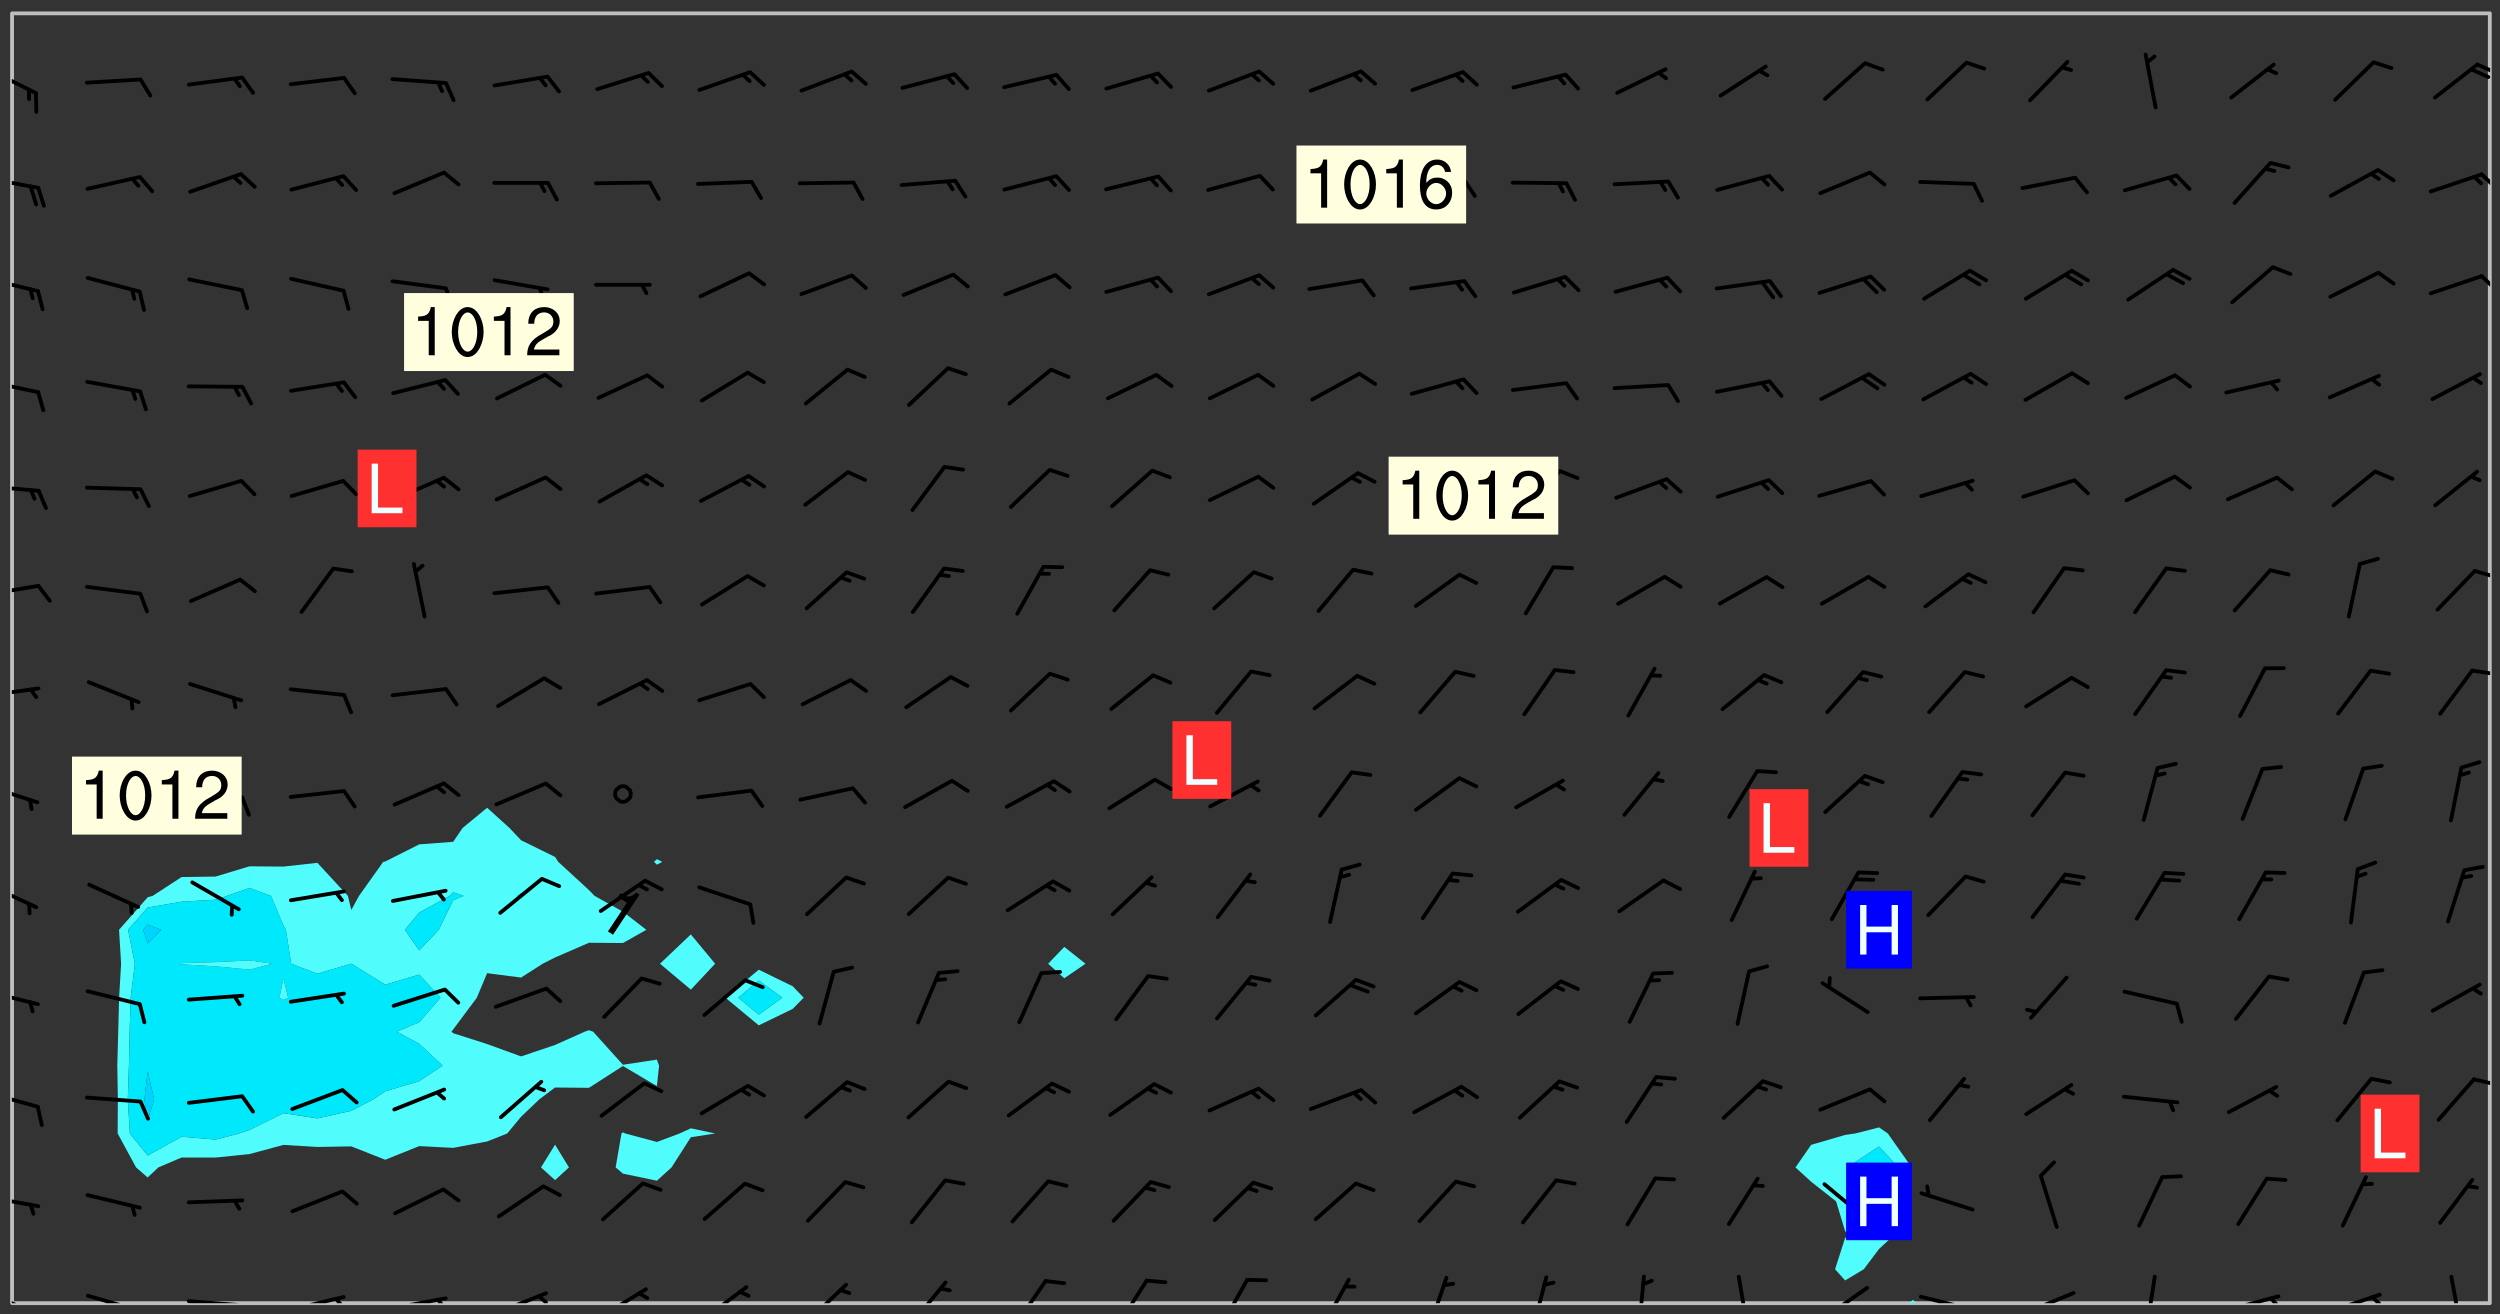 <svg xmlns="http://www.w3.org/2000/svg" role="img" xmlns:xlink="http://www.w3.org/1999/xlink" viewBox="142.45 309.95 326.84 171.84"><rect x="142.45" y="309.95" width="326.84" height="171.84" fill="#333333" stroke="none"/><defs><clipPath id="a"><path d="M144 311.672h1v168.656h-1zm0 0"/></clipPath><clipPath id="b"><path d="M144 311.672h324v168.656H144zm0 0"/></clipPath><clipPath id="c"><path d="M391 479h2v1.328h-2zm0 0"/></clipPath><clipPath id="d"><path d="M467 311.672h1v168.656h-1zm0 0"/></clipPath><clipPath id="e"><path d="M144 478h4v2.328h-4zm0 0"/></clipPath><clipPath id="f"><path d="M153 479h8v1.328h-8zm0 0"/></clipPath><clipPath id="g"><path d="M166 479h9v1.328h-9zm0 0"/></clipPath><clipPath id="h"><path d="M173 480h3v.328h-3zm0 0"/></clipPath><clipPath id="i"><path d="M180 479h8v1.328h-8zm0 0"/></clipPath><clipPath id="j"><path d="M186 479h2v1.328h-2zm0 0"/></clipPath><clipPath id="k"><path d="M193 479h8v1.328h-8zm0 0"/></clipPath><clipPath id="l"><path d="M199 479h2v1.328h-2zm0 0"/></clipPath><clipPath id="m"><path d="M207 478h8v2.328h-8zm0 0"/></clipPath><clipPath id="n"><path d="M212 479h3v1.328h-3zm0 0"/></clipPath><clipPath id="o"><path d="M220 478h8v2.328h-8zm0 0"/></clipPath><clipPath id="p"><path d="M234 477h7v3.328h-7zm0 0"/></clipPath><clipPath id="q"><path d="M247 477h7v3.328h-7zm0 0"/></clipPath><clipPath id="r"><path d="M261 477h6v3.328h-6zm0 0"/></clipPath><clipPath id="s"><path d="M274 477h6v3.328h-6zm0 0"/></clipPath><clipPath id="t"><path d="M288 477h5v3.328h-5zm0 0"/></clipPath><clipPath id="u"><path d="M301 477h5v3.328h-5zm0 0"/></clipPath><clipPath id="v"><path d="M315 477h5v3.328h-5zm0 0"/></clipPath><clipPath id="w"><path d="M329 476h3v4.328h-3zm0 0"/></clipPath><clipPath id="x"><path d="M342 476h3v4.328h-3zm0 0"/></clipPath><clipPath id="y"><path d="M356 476h2v4.328h-2zm0 0"/></clipPath><clipPath id="z"><path d="M369 476h3v4.328h-3zm0 0"/></clipPath><clipPath id="A"><path d="M380 478h7v2.328h-7zm0 0"/></clipPath><clipPath id="B"><path d="M393 479h8v1.328h-8zm0 0"/></clipPath><clipPath id="C"><path d="M406 478h8v2.328h-8zm0 0"/></clipPath><clipPath id="D"><path d="M422 476h3v4.328h-3zm0 0"/></clipPath><clipPath id="E"><path d="M433 479h8v1.328h-8zm0 0"/></clipPath><clipPath id="F"><path d="M439 479h2v1.328h-2zm0 0"/></clipPath><clipPath id="G"><path d="M446 478h8v2.328h-8zm0 0"/></clipPath><clipPath id="H"><path d="M452 479h2v1.328h-2zm0 0"/></clipPath><clipPath id="I"><path d="M462 476h3v4.328h-3zm0 0"/></clipPath><clipPath id="J"><path d="M144 466h4v2h-4zm0 0"/></clipPath><clipPath id="K"><path d="M144 452h4v3h-4zm0 0"/></clipPath><clipPath id="L"><path d="M465 450h3v2h-3zm0 0"/></clipPath><clipPath id="M"><path d="M144 439h4v3h-4zm0 0"/></clipPath><clipPath id="N"><path d="M144 425h4v4h-4zm0 0"/></clipPath><clipPath id="O"><path d="M144 412h4v4h-4zm0 0"/></clipPath><clipPath id="P"><path d="M144 399h4v3h-4zm0 0"/></clipPath><clipPath id="Q"><path d="M465 397h3v2h-3zm0 0"/></clipPath><clipPath id="R"><path d="M144 386h4v2h-4zm0 0"/></clipPath><clipPath id="S"><path d="M465 384h3v2h-3zm0 0"/></clipPath><clipPath id="T"><path d="M144 373h4v2h-4zm0 0"/></clipPath><clipPath id="U"><path d="M144 359h4v3h-4zm0 0"/></clipPath><clipPath id="V"><path d="M144 346h4v3h-4zm0 0"/></clipPath><clipPath id="W"><path d="M466 345h2v3h-2zm0 0"/></clipPath><clipPath id="X"><path d="M144 332h4v3h-4zm0 0"/></clipPath><clipPath id="Y"><path d="M466 332h2v3h-2zm0 0"/></clipPath><clipPath id="Z"><path d="M144 318h4v5h-4zm0 0"/></clipPath><clipPath id="aa"><path d="M466 318h2v2h-2zm0 0"/></clipPath><clipPath id="ab"><path d="M465 318h3v3h-3zm0 0"/></clipPath><g id="ac" clip-path="url(#clip1)"><path fill="#fff" fill-opacity="0" fill-rule="evenodd" d="M0 0h1000v1000H0zm0 0"/><path fill="#d3d3d3" fill-opacity="0" fill-rule="evenodd" d="M162.152 355.867l-.234.293.059.234.117.172.176.234.293.348.113.059.117-.172.059-.234.176-.176.465-.176h.699l.234.293.289.816.059.176.176.23.352.234.699.699.172.176.234.348.234.41.289.582.41.465.23.234.234.176.117.23.176.293.172 1.164v.234l.059.289.059.117.117.117.348.41.117.172.176.176.176.234.117.172.172.352.059.234.234.406.234-.059-.176.176-.059.93h-.582l-.234-.113-.348.113-.117.117-.059.293-.059.176-.117.172-.465.293-.059.234-.059.113v.645l.059.172v.41l.059.059v.406l.059.406.117.176.059.059.23.641-.059.293v.699l-.059.582v.234l-.059.23-.055.352v1.922l.055.117h.426l-.367.117-.023.352.891 1.168 1.742.539 1.34.359v.539l.09.809.535.715 1.52.27.891-.086.09 1.164.535.18 1.16-.18 2.055-.984 1.16-.363 1.879-.176 1.695-.18-.18.719-1.516.086-1.25.09-.805.27-1.074.809.27.719.535.898-.18.625-.266.809.266 1.078.625.898.805.18 1.25-.18-.266.723.098.504.055.293v.172l.059.293v.406l.176.117.352.117h.406l.293-.176.113-.117.059-.117.117-.23.059-.176.352-.465.23-.176.176-.059.176.059.059.176.117.988.055.469.059.172.117.234.176.059.816.059h.289l.117.234.059.406.059.352v1.105l.117.293.117.348.289.699.176.352.582.754.352.176.172.059.469.234.641.465.348.234.293.176.293.055.23.062.816.348.293.176.113.172.352.352.117.176.523.641v.289l.059.352v.348l.059.352.059.289.117.059.172.059h.176l.582.234.176.117.176.289.176.234.113.234.293.23.117.117v.41l.059.055.289.234.234.117.059.117.117.172.059.117.23.234.059.176.234.059.117.059-.117.113-.059.117v.117l-.117.293-.117.289v.582l.176.117.117.059.059.117.117.117.113.059.176.348.059.352.059.406v.176l-.059.176-.117.699v.172l.117.176.293.293h.406l.176.117.117.172.117.293v.234h-.527l-.23-.234h-.234l-.176.059-.059.699.059.348.117.176.176.41.117.23.289.469.176.055h.523l.234.059.758.641.059.293v.234l.059.059.23.348v.352l-.117.172v.293l.293.289.293.176.172.059.293.176.293.117.582.406.289.234.293.176.219.16.016.012.23.176.641.523.176.234.117.176.176.176.113.172v.641l.117.176.469.117.582.117.234.059.23.113.293.117.113.059.586.352.289.172.176.062.176.055.176.059.699.352.289.176.234.055.289.176.234.117.641.406.293.117.172.059.234.059.41.059.23.059.234.117.059.172-.41.176.469.059.059.293.113.234.176.055.234.059.176.059.406.117.641.234.117.172.059.234v.176l-.059.117-.059.406.234.234.117.059.348.117.641.23.176.117.289.117.176.176.234.465.582 1.105.176.176.348.176.176.117.352.117 1.047.523.234.059.465.113.293.059.465.176.758.582.234.234.348.465.176.176.289.234.816.699.293.176.289.289.293.176.293.289.695.641.176.176.293.234.289.234.469.289.641.582.348.234.234.293.348.348.352.465.934.992.348.406.117.176.234.059.113.117.645.176.23.113.234.059.293.176.23.117.934.699.406.406.234.176.406.176.234.117.816.348.348.234.234.117.293.289.23.117.758.352.352.172.23.059.293.117.234.059.871.176h.816l.469.23.172.059.875.699.465.117.293.059.176.059.23.059.469.059.348.059.352.059.406.059h.293l.172.059v.23l.176.176h.293l.348.059.352.059.699.117h.641l.465-.234.293-.176.172-.117.41-.172.289-.176.934-.465.469-.293.523-.293.465-.172.465-.176 1.051-.465.289-.117.41-.117.289-.117.527-.176 1.516-.699.582-.348.289-.059.293-.059.348-.117.875-.23.352-.117h.113l.234-.059.875-.234.234-.059h.812l.352-.059.816-.117.172-.059.352-.055.293-.059.23-.059.816-.176.176-.059h.348l.234-.059.465-.117.758-.172.234-.059h.348l.41-.117.289-.059 1.285-.059h.289l.41-.059.23-.059h.176l.875-.117h.406l.41-.117h.348l.352-.113.871-.059h1.75l1.047.289.41.117.289.117.352.117.289.117 1.051.172.289.059h.293l.293.059.172.059.41.059.172.059.117.059h.117l.117.059.352.059h.113l.41.066 1.922.395 1.926.395 1.52.449 1.695.719 2.145.805 1.605-.719 1.43-.805 1.16-1.078 1.25-.449 3.035-.719 1.875-.359 2.145-1.348 2.234-1.254 2.5-1.258 1.695-.449 1.785-.18 1.16-.27.625.539 1.34-.27.715-.988.984-1.344.445-.18.805-.359 1.875-.539 1.785-.449 1.25-.27 1.16-.09 1.699-.09 1.961-.27 1.25-.09h.539l.625-.09h.891l2.145-.18 2.41-.18 2.59-.09 1.695.18 1.609.09 1.43.359 1.16.719 1.875.988 1.16 1.527.266.715.629.09.355.898.535.539.535 1.527 1.074.359h.535l-.805.535.09 1.707.715 2.695.891.805.895.988.715 1.258 1.785.539 1.52-.18.355 1.344 1.609-.805.98-.539.27.27.316-.215.219-.145.801.449.449-.359h.355l.535-.27.539-.719.535-.27.625-.988 1.16.449.84.371 1.395.617 1.695-.18h1.605l1.785.09.18-1.707.535-1.344.805.27.492.848.402.406-.09.539v.359l.715.449.711-.27h1.43l.359.988.445 1.258.715 1.344 1.25.629 1.695.629.715-.18.18-.539.98-.09.449.359.086 1.258-.266.629-.535.18v.539l.715.984.266.539.984.988.801 1.078-.266.359-.09.898-.625 2.332-.355 2.066-.09 1.793-.18.719-.09.539v1.438l-.98 1.883-.359 1.707-.535.898-.805 1.168-.266.539 2.055 1.254.086.359-.355.539-.09-.18v.809l.09 1.438-.445.715-1.074.094-.266.715.535.898.805.719 1.16.809 1.34.27.445.359-.355.449-1.789-.09-1.25-.449-.715-.719-.625-.09-.176 3.59-.188 1.309h89.359V311.703h-55.27v49.082l.762.125 3.289.543 2.023 2.836v2.754l2.352.332 2.348.332h4.051l-1.379 4.16-2.023.707-2.023.703-.543.344-2.594 1.617-.188.117-2.023-2.078-.73-2.742-2.672-2.078-1.375-3.5-.066-.082-1.957-2.672 2.75-1.418v-49.082H294.422v91.414l.117.031.133.012.074.074.105.047.09.059.086.059.09.059.297.297.059.09.031.117.027.117.016.137-.031.117-.059.09-.059.086-.043.105-.047.102-.027.121v.145l.176.27.148.148.074.086.074.074.043.105.062.09.059.086.043.105.059.09.047.102.043.105.059.086.117.18.074.074.062.086.059.09.043.105.059.09.059.086.062.09.059.09.043.102.117.18.074.074.059.086.074.074.09.059.105.047h.148l.133-.016.133.016.102-.047.074-.074.047-.102-.016-.133v-.148l-.047-.105-.027-.117-.047-.102-.027-.121-.043-.102-.062-.09-.043-.102-.043-.105-.031-.117-.016-.133-.012-.137.086-.059.059-.086.121-.031.043.105.016.133v.117l.059.102.059.09.09.059.148.148.059.09.043.105-.012.102.086.059.105.047.086.059.09.059.074.074-.117.027-.105.047-.086.059-.074.074-.059.09-.062.086-.027.121-.047.102-.043.105-.031.117-.012.133-.016.133v.148l.027.117.047.105.043.102.059.09.074.074.09.059.074.074.09.059.059.09.043.105.047.102.117.031.133.016h.148l.117-.031.105.043.043.105.047.102.027.121L299.5 410l.027.117.031.121.027.117.105.043.102.047.133-.016.148.148.062.086.074.074.07.074.09.062.105.043.102.043.117.031.137.016.117-.031.074-.074.027-.117-.012-.133-.031-.121-.027-.117.043-.105h.117l.09.062.117.027h.148l.133.016h.148l.133.016.133-.016h.148l.133-.016.133-.012.137.012.117-.027.133-.016.191-.059-.059.176-.016.133-.027.121-.016.133-.059.086-.133.016-.105.047-.105.043-.117.031-.117.027-.266.031h-.148l-.133.016-.074.074.059.086.148.148.117.18.074.07.09.062.09.059.086.059.09.059.102.043.105.062.105.043.086.059.105.047.102.043.18.117.059.09-.043.102-.047.105.016.133.223.223.059.09.043.102.031.121.043.102.016.133.031.117.012.137.031.117.148.148.102.043.105.043.117.031.133.016.137.016h.117l.117-.031.09-.059.043-.105.047-.102.043-.105.031-.117.012-.133v-.148l-.012-.133-.016-.133-.031-.117-.043-.105-.047-.105-.043-.102-.043-.105-.016-.133.016-.133.027-.117.031-.117.027-.121.047-.102.09-.059.086-.062.074-.074.09-.059.223-.223.059-.086.074-.074.117-.18.059-.086v-.148l-.074-.074-.102-.047-.105-.043-.102-.043-.059-.09-.047-.105-.027-.117.09-.059.117-.031.102-.043.18-.117.148-.148.012-.133-.012-.105-.09-.059-.133.016h-.148l-.133.016-.133-.016-.121-.031-.086-.059-.074-.074-.059-.09-.062-.086-.117-.18-.059-.086.031-.121.086-.059.121-.031.059-.086v-.121l-.031-.117-.059-.09-.059-.086-.047-.105-.027-.117-.016-.133.059-.09.074-.074.09-.059.117-.18.074-.074.059-.086.148-.148.121-.031.133-.016.133.016.074.074.043.105.016.133-.031.117-.117.031-.133.012-.148.148-.043.105-.047.102-.027.121-.031.117v.148l.031.117.043.105.059.09.074.07.074.074.117.031.121.027.117-.027.133-.016h.117l.09.059.074.074.047.105.059.086.102.047.133.016.105.043.086.059-.012.105-.074.074-.18.117-.059.09-.09.059-.07.074-.074.074-.062.09-.027.117-.016.133.016.133-.016.133v.148l.016.133.027.117.031.121.074.074.09.059.086.059.09.059.117.031v.086l-.102.047-.09.059-.266.031-.117.027h-.148l-.105.043-.102.047-.059.09-.062.234-.012.133-.031.121-.016.133v.293l-.012.133.012.137.016.133.133.016.133.012.121.031.086.059.074.074.047.105.043.102.016.133v.445l-.016.133v.445l.031.266.027.117.016.133.031.117.086.211.031.266v.148l-.031.117-.027.117-.031.121-.027.117-.031.117-.031.121-.012.133-.016.133.09.059.117-.031.102.016.047.105-.031.266v.441l-.043.105-.047.105-.043.102-.043.105-.059.086-.031.121-.043.117-.031.117-.016.133.016.133.059.09.105.047.086.059.059.086-.012.137-.031.117-.043.102v.445l-.016.133v.148l-.031.117-.043.105-.027.117-.047.105-.043.102-.031.121-.027.117-.031.133-.031.117-.027.117-.043.105-.031.117-.031.121-.012.133-.016.133v.297l.027.117v.148l.047.398.027.117.059.09.121.031h.148l.133-.016.059.09v.117l-.059.09-.09.059-.102.043-.105.047-.09.059-.086.059-.137.016-.117-.031-.133-.016-.102.047-.062.086-.012.137-.016.133-.031.117-.027.117-.016.133-.031.121v.297l.016.133.031.117v.148l.012.133v.148l-.027.117-.047.102-.027.121-.031.117-.059.09-.074.074-.102.043-.105.047-.117.027-.121.031-.102-.047.059-.086.105-.047.027-.117.031-.117.027-.121.031-.117v-.148l.016-.133-.031-.117-.043-.105-.105.016-.074.074-.102.043-.09.062-.074.074-.043.102-.016.133-.031.117L304.25 426l-.031.117-.027.117-.031.121-.027.117-.031.117-.043.105-.09.059h-.09l-.117-.031-.031-.086.016-.137-.031-.117v-.148l-.012-.133v-.148l-.062-.234-.027-.121-.043-.102-.047-.105-.059-.086-.059-.09-.043-.105-.062-.086-.148-.148-.07-.074-.105-.047-.105-.043-.102-.043-.297-.297-.09-.074-.086-.059-.105-.043-.09-.062-.086-.059-.105-.043-.09-.059-.086-.062-.074-.07-.105-.047-.086-.059-.105-.043-.09-.062-.102-.043-.105-.043-.086-.059-.105-.047-.105-.043-.102-.047-.09-.059-.102-.043-.105-.043-.09-.062-.117-.027-.133-.016-.133.016H299.75l-.133.016-.117-.031-.09-.059-.074-.074-.09-.059-.102-.047h-.148l-.121-.027-.102-.043-.074-.074-.117-.18-.09-.059-.102-.043-.09-.062-.105-.043-.09-.059-.086-.059-.105-.047-.059-.086-.059-.09-.043-.105-.047-.102-.074-.074-.086-.059-.074-.074-.09-.059-.223-.223-.043-.105-.031-.266.105-.043h.145l.105.043.074.074.09.059.086.059.105.047.09.059.148.148.07.074.148.148.062.086.074.074.086.059.074.074.09.062.09.059.086.059.27.176.102.047.105.043.102.043.047-.074.059-.086.074-.074.07-.074.105.043.074.074.059.09.043.102.047.105.043.105.121.027.117-.027.074-.09.043-.105.059-.09.074-.074.105-.043.117-.027.133.012.09.059.148.148.059.09.043.105.047.102.043.105.043.102.105.047.105.043.133.016.086-.059.059-.09.074-.074.105-.043.117.027.105.047.102.043.105.043.102.047.18.117v.117l-.016.133.016.133.016.137.059.086.102.047.121.027.117.031h.148l.117-.031.059-.09.18-.117.059-.09.074-.074.059-.086.117-.18.18-.117.117.031.09.059.043.074-.016.133v.117l.09.059h.148l.133-.016.133-.012.266-.031.105-.043.117-.031.121-.027.074-.074.07-.074.062-.09-.016-.105-.047-.102-.102-.043-.105-.016-.117.027-.266.031h-.148l-.074-.074-.09-.059-.117-.031-.117-.027-.133-.016h-.148l-.133.016h-.297l-.105-.047-.148-.148-.043-.102-.059-.09.223-.223.086-.059.105-.043.117-.031.133-.016.133.016.137.016.102.043.133-.012.09-.062.102-.043.062-.09-.047-.102-.09-.059-.117-.031-.102-.043-.059-.09-.062-.09v-.117l.016-.133.105-.047.074-.07v-.121l-.09-.059-.031-.117.09-.059.074-.074.043-.105.059-.09.047-.102.016-.133v-.148l-.047-.105-.043-.102-.09-.059-.133-.016-.102-.043-.137-.016-.117-.031h-.445l-.133-.016-.133-.012-.133-.016-.117-.031h-.148l-.133-.016-.133-.012-.266-.031-.121-.043-.086-.059-.074-.074v-.148l.012-.133.105-.047.102-.043.133-.016h.152l.133-.016h.293l.121.031.102.043.09.059.234.062.121-.047.09-.059.102-.043.133-.016.105.043.102.047.133.012.121-.027h.145l.121-.031.117-.027.105-.047.074-.074.086-.059.148-.148.059-.086.047-.105.027-.117.016-.105-.102-.043-.09-.059-.117-.031-.105-.043-.09-.062-.074-.086-.074-.074-.102-.043-.105-.047-.102-.043-.059-.09-.047-.102-.086-.211-.062-.086-.059-.09-.074-.074-.086-.059h-.27l-.117.031-.09.059-.102.043-.133.016-.105-.016-.027-.117-.062-.09-.117-.031-.102-.043-.148-.148-.031-.117-.016-.105.074-.074.18-.117.117-.027.117-.031.137.016.102.043.105.043.102.047.105.043.117.031.133.016.117.027.133.016.105-.016.09-.059-.074-.074-.105-.043-.074-.074-.074-.09-.148-.148-.086-.059-.09-.059-.074-.074-.09-.059-.102-.047-.121-.027-.102-.047-.105-.043-.117-.031-.102-.043-.121-.031h-.148l-.117.031-.105.043-.086.062-.18.117-.086.059-.09.059-.105.047-.086.059-.105.043-.102.043-.105.047-.074.074-.059.09-.059.086-.047.105-.059.086-.074.074-.133-.012-.117-.031h-.117l-.074.074-.09.059-.074.074-.09.059-.086.059-.105.047-.102.043-.137.016-.102-.043-.148-.148-.105-.047h-.086l-.105.047-.102.043-.121.031-.117-.031-.074-.074v-.117l.031-.121.074-.07.059-.09.074-.074.117-.031.105-.043h.293l.133-.016.137-.016.102-.043.09-.059.102-.047.09-.059.133-.012.09.059.133.012.09-.059.086-.059.105-.043.09-.059.086-.062.09-.059.148-.148.059-.086.059-.09.105-.043.133-.016.117.027.121.031.059-.059.059-.09.031-.266.027-.117.105.012.133.016.102-.043.09-.059.059-.09.074-.074.059-.09.047-.102.012-.133-.012-.133-.047-.105-.148-.148-.059-.09-.059-.086-.043-.105v-.445l.016-.133v-.148l.012-.133-.059-.059-.09.059-.102-.043-.18-.117-.086-.059-.062-.09-.059-.09-.074-.074-.086-.059-.121.031-.102.012-.105.047-.086.059-.105.043-.148.148-.09.059-.086.059-.09.062-.105.043-.133.016v-.121l.105-.043.117-.031.074-.07.043-.105v-.148l-.027-.117-.148-.148-.133-.016h-.148l-.117.031-.105.043-.102.043-.09.062-.117.027-.074-.074.012-.133-.043-.102-.043-.105-.09-.059-.117.027-.121.031-.117.031-.102.043-.121.031-.102.043-.105.043-.09.059-.102.016v-.117l.016-.133-.059-.09-.074.043-.148.148-.059.09-.074.074-.047.105-.043.102-.074.074-.059.09-.074.074-.059.086-.074.074-.09.062-.074.07-.074.074-.102.016-.133.016-.105-.043v-.121l.148-.148.043-.102.059-.09.047-.102.043-.105.059-.09.031-.117.043-.102.031-.121.027-.117.047-.105.043-.102.043-.105.074-.07.09-.062.09-.059.102-.043h.297l.266-.031.105-.043-.074-.074-.117-.031-.105-.043-.09-.059-.102-.047-.09-.059-.102-.043-.105-.043-.09-.062-.086-.059-.105-.043-.102-.043-.121-.031-.117-.031-.102-.043L297.5 410.25l-.102-.043-.09-.059-.043-.105-.016-.133.102-.043.133-.016.137.016.133-.016.102-.043.059-.09.016-.105-.09-.059-.074-.074-.102-.043-.09-.059-.148-.148-.043-.105-.016-.133v-.293l-.059-.09-.09-.059-.074-.074-.043-.105-.031-.117-.059-.09-.074-.074-.117-.027-.074-.074-.09-.059-.09-.062-.086-.059-.074-.074-.059-.086-.047-.105-.086-.059-.148-.148-.195-.059-.133.016-.102.043-.074.074-.047.102-.043.105-.059.09-.059.086-.297.297-.09.059h-.086l-.062-.086-.043-.105.031-.117.059-.09.027-.117-.012-.133-.09-.062-.105.047-.117.027-.117.031-.27.176-.102.047-.117.027-.105.047-.09.059-.102.043-.059-.086-.047-.105.016-.133.047-.105.07-.074.074-.07.059-.09v-.148l-.043-.105h-.238l-.102.047-.031.117-.027.117-.031.121-.074.043-.133.016-.074-.047-.043-.102-.043-.105-.047-.102-.043-.105-.121.031-.102.043-.133.016-.117.031-.105.043-.09.059-.102.047-.121.027-.133.016-.102-.043-.059-.09-.047-.105-.043-.102-.043-.105v-.117l.059-.09.086-.059.18-.117.102-.047.105-.043.105-.059.102-.043.09-.062.102-.043.105-.059.102-.047.09-.059.105-.043.102-.043.09-.062.102-.043.137-.016.117.031.102.043.121.031.102.043.105.047.102.043.105.043.102.047.105.043.102.043.105.047.086.059.105.043.117.031.105.043.102.047.09.059.105.043.102.043.105.047.117.027.102.047.121.027h.148l.086-.059.016-.102.059-.09-.027-.117-.074-.074-.117-.18-.074-.074-.09-.074-.18-.117-.086-.059-.105-.043-.102-.047-.27-.176-.059-.09-.074-.074-.059-.09-.043-.102-.031-.117-.016-.137v-.562l-.012-.133-.016-.133-.031-.117-.016-.133-.012-.133-.031-.121-.223-.223-.059-.086-.016-.105.031-.117.133-.016v-91.414H172.992v1.453l-.059.234-.352 1.051-.172.523-.117.348-.176.41-.117.172-.234.293-.23.059h-.352l-.117.059-.23.406v.293l.117.176.23.23.117.234.641.758.293.465.176.234.23.352.234.348.641.816.176.465.172.41.117.695.176.469.117 1.398.059.465v.875l.117 1.047v4.781l-.059.465-.352 1.281-.176.523-.113.41-.352.93L172.934 336l-.234.582-.117.176-.172.348-.176.406-.352.816-.059.293-.113.293-.117.289-.059.176-.117.875-.059.406-.059.117-.059.176-.059.172-.23.527-.117.172v.234l-.117.234-.059.172-.176.586v.289l-.059.176v.293l-.059.113-.059.527v.172l-.055.234v2.621l-.176.816-.117.176-.176.234-.117.172-.113.234-.586.934-.23.289-.293.465-.176.234-.289.352-.352.699-.113.23-.176.41-.176.23-.406.527-.816.699-.293.172-.289.234-.176.117-.176.176-.523.406-.527.176-.172.176-.234.055-.641.176h-.758m12.211 31.023l-1.074.449.359.895 1.25-.715.445-.539-.98-.09"/><path fill="#d3d3d3" fill-opacity="0" fill-rule="evenodd" d="M201.508 416.598h-.895l.449.629.98.359.805-.09.445-.988-.176.09-.715-.355-.895.355m154.621 59.07l-.059-.523v-.293l.113-.293.059-.23.469-.469h.113l.117-.113.117-.059h.176l.234-.059h.348l.234.059.117.059.23.172.059.176.117.582v.293l-.117.176-.172.289-.176.176-.527.523-.23.234-.117.059h-.176l-.117-.059-.406-.293-.176-.117-.117-.059-.059-.113-.055-.117m6.641-10.957l-.059-.172v-1.109l.059-.172.176-.059.172-.059h.176l.234-.059.117.059.059.699-.059.172-.117.176-.117.059-.234.523-.113.059h-.234l-.059-.117m9.613-14.391l-.117-.176v-.699l.293-.875.117-.172.176-.352.113-.23.117-.293.352-.758.117-.23.172-.234h.176l.117-.059h.641l.117.059.234.234.172.113.352.293.117.117.113.176v.113l.117.059.117.117v.699l-.059.176v.23l-.059.176-.348 1.051-.117.23-.117.234-.117.059-.23.234-.641.289h-.875l-.41-.117-.641-.465"/><path fill="none" stroke="#bebebe" stroke-linecap="round" stroke-linejoin="round" stroke-miterlimit="10" stroke-width=".5" d="M467.957 311.695H144.027v168.625h323.93v-168.625"/><g clip-path="url(#a)"><path fill="#fff" fill-opacity="0" fill-rule="evenodd" d="M144 475.891v4.438h.004H144V311.672h.004H144v164.219"/></g><g clip-path="url(#b)"><path fill="#fff" fill-opacity="0" fill-rule="evenodd" d="M144.004 480.328V311.672h62.133v103.879l-3.203 2.641-1.234 1.812-4.438.336-4.441 2.234-.27.055-3.16 4.441-1.008 1.848-.449-1.848-3.988-4.32-4.438.492-4.441-.035-4.438 1.344-4.438.062-3.777 2.457-.66.188-3.738 4.25.266 4.438-.258 4.438-.117 4.438-.121 4.441.074 4.438-.023 4.438 2.41 4.438 1.508 1.312 1.398-1.312 3.039-1.297 4.438.004 4.438-.453 4.441-1.199 4.438.266 4.438-.074 4.438 1.75 4.441-1.789 4.438.234 4.438-.836 2.625-1.043 1.812-2.191 2.355-2.246 2.086-1.574v7.477l-1.84 2.973 1.84 1.66 1.816-1.66-1.816-2.973V452.125l4.438.039 4.438-2.855 4.438 2.629.293-2.676-.293-.785-4.438.672-3.902-4.328-.535-.188-.551.188-3.887 1.742-4.441 1.496-4.438-1.617-4.438-1.418-.219-.203.219-.281 3.094-4.156 1.344-3.207 4.438.574 2.816-1.805 1.625-.82 4.438-1.926 4.438.035 3.062-1.727-3.062-2.371-3.703-2.066-.734-.754-4.008-3.688-.43-.648-4.441-2.184-1.516-1.605-2.922-2.641v-103.879h22.191v110.602l-.383.355.383.363.703-.363-.703-.355V311.672h4.438v120.441l-4.035 3.832 4.035 3.387v18.129l-1.469.676-2.969 1.109-4.133-1.109-.305-.152-.195.152-.758 4.438.953.816 4.438.922 1.914-1.738 2.523-3.945 3.188-.492-3.188-.676v-18.129l3.176-3.387-3.176-3.832v-120.441h8.879v125.051l-4.363 3.66L241.645 444l4.438-2.148 1.438-1.469-1.438-1.492-4.438-2.168V311.672h39.945v122.066l-2.109 2.207 2.109 1.898 2.77-1.898-2.77-2.207v-122.066h106.52v145.668l-3.105.797-1.332.191-4.438 1.293-2.051 2.953 2.051 1.875 3.262 2.566 1.176 3.891.574.547-.574.336-1.312 4.102 1.312 1.457 2.434-1.457 2.004-2.656 1.906-1.781 2.395-4.438-.031-4.441-3.125-4.438-1.145-.797V311.672h79.887v168.656h-75.012l-.438-.43-.574.43H144.004"/></g><path fill="#50fcfc" fill-rule="evenodd" d="M157.859 453.699l-.074-4.438.121-4.441.117-4.438.258-4.438-.266-4.438 3.738-4.25.66-.188 3.777-2.457 4.438-.062 4.438-1.344v2.828l-2.922 1.035-1.516.5-4.438.266-4.438.762-2.559 2.91.887 4.438-.547 4.438-.137 4.438-.09 4.441-.152 4.438.277 4.438 2.32 2.883 4.438-2.461 4.438.375 3.094-.797 1.344-.465 4.441-2.191 4.438.684 4.438-.992 2.824-1.473 1.613-1.078 4.441-1.328 3.059-2.031-3.059-2.848-2.934-1.594 2.934-1.223 2.777-3.215-2.777-3.023-4.441 1.324-4.422-2.738-.016-.008-.039.008-4.398 1.301-3.43-1.301-.688-4.438-.32-.551-1.633-3.887-2.809-1.035v-2.828l4.441.035 4.438-.492 3.988 4.32.449 1.848 1.008-1.848 3.16-4.441.27-.055 4.441-2.234 4.438-.336v6.59l-.453.477-3.984 2.18-1.871 2.258 1.871 2.695 2.551-2.695 1.887-3.863 1.344-.574-1.344-.477v-6.59l1.234-1.812 3.203-2.641 2.922 2.641 1.516 1.605v6.93l-.508.344.508.137.281-.137-.281-.344v-6.93l4.441 2.184.43.648 4.008 3.688.734.754 3.703 2.066 3.062 2.371-3.062 1.727-4.438-.035-4.438 1.926-1.625.82-2.816 1.805-4.438-.574-1.344 3.207-3.094 4.156-.219.281.219.203 4.438 1.418 4.438 1.617 4.441-1.496 3.887-1.742.551-.188.535.188 3.902 4.328 4.438-.672.293.785-.293 2.676-4.438-2.629-4.438 2.855-4.438-.039-2.086 1.574-2.355 2.246-1.812 2.191-2.625 1.043-4.438.836-4.438-.234-4.441 1.789-4.438-1.75-4.438.074-4.438-.266-4.441 1.199-4.438.453-4.438-.004-3.039 1.297-1.398 1.312-1.508-1.312-2.41-4.438.023-4.438"/><path fill="#00e8fc" fill-rule="evenodd" d="M159.434 458.137l-.277-4.438.152-4.438.09-4.441.137-4.438.547-4.438-.887-4.438 2.559-2.91v2.23l-.598.68.598 1.805v16.672l-.43 3.715.43 2.676.855-2.676-.855-3.715V433.312l1.773-1.805-1.773-.68v-2.23l4.438-.762 4.438-.266 1.516-.5 2.922-1.035v9.473l-4.438.227-4.438.133-.078.078.078.078 4.438.262 4.438.43 3-.77-3-.438v-9.473l2.809 1.035 1.633 3.887v6.898l-.523 2.527.523.297.613-.297-.613-2.527v-6.898l.32.551.688 4.438 3.43 1.301 4.398-1.301.039-.008.016.008 4.422 2.738 4.441-1.324 2.777 3.023-2.777 3.215-2.934 1.223 2.934 1.594 3.059 2.848-3.059 2.031-4.441 1.328-1.613 1.078-2.824 1.473-4.438.992-4.438-.684-4.441 2.191-1.344.465-3.094.797-4.438-.375-4.438 2.461-2.32-2.883"/><path fill="#00d4fc" fill-rule="evenodd" d="M161.754 433.312l-.598-1.805.598-.68 1.773.68-1.773 1.805m0 23.062l-.43-2.676.43-3.715.855 3.715-.855 2.676"/><path fill="#50fcfc" fill-rule="evenodd" d="M166.191 435.867l-.078.078.078.078 4.438.262 4.438.43 3-.77-3-.438-4.438.227-4.438.133m13.316 1.988l-.523 2.527.523.297.613-.297-.613-2.527"/><path fill="#00e8fc" fill-rule="evenodd" d="M197.262 434.203l-1.871-2.695 1.871-2.258 3.984-2.18.453-.477 1.344.477-1.344.574-1.887 3.863-2.551 2.695m13.312-6.996l-.508-.137.508-.344.281.344-.281.137"/><path fill="#50fcfc" fill-rule="evenodd" d="M215.016 464.234l-1.84-1.66 1.84-2.973 1.816 2.973-1.816 1.66m8.875-.844l-.953-.816.758-4.438.195-.152.305.152 4.133 1.109 2.969-1.109 1.469-.676 3.188.676-3.188.492-2.523 3.945-1.914 1.738-4.438-.922m4.438-40.398l-.383-.363.383-.355.703.355-.703.363m4.438 16.34l-4.035-3.387 4.035-3.832 3.176 3.832-3.176 3.387M241.645 444l-4.363-3.617 4.363-3.66v1.418l-2.676 2.242 2.676 2.219 3.09-2.219-3.09-2.242v-1.418l4.438 2.168 1.438 1.492-1.438 1.469L241.645 444"/><path fill="#00e8fc" fill-rule="evenodd" d="M241.645 442.602l-2.676-2.219 2.676-2.242 3.09 2.242-3.09 2.219"/><path fill="#50fcfc" fill-rule="evenodd" d="M281.59 437.844l-2.109-1.898 2.109-2.207 2.77 2.207-2.77 1.898m97.645 26.605l-2.051-1.875 2.051-2.953 4.438-1.293 1.332-.191 3.105-.797v2.5l-4.191 2.734 3.828 4.441.363.355.297-.355 2.23-4.441-2.527-2.734v-2.5l1.145.797 3.125 4.438.031 4.441-2.395 4.438-1.906 1.781-2.004 2.656-2.434 1.457-1.312-1.457 1.312-4.102.574-.336-.574-.547-1.176-3.891-3.262-2.566"/><path fill="#00e8fc" fill-rule="evenodd" d="M387.746 467.016l-3.828-4.441 4.191-2.734 2.527 2.734-2.23 4.441-.297.355-.363-.355"/><g clip-path="url(#c)"><path fill="#50fcfc" fill-rule="evenodd" d="M391.973 480.328l.574-.43.438.43h-1.012"/></g><g clip-path="url(#d)"><path fill="#fff" fill-opacity="0" fill-rule="evenodd" d="M467.996 480.328H468V311.672h-.004H468v168.656h-.004"/></g><path fill="#fff" fill-opacity="0" fill-rule="evenodd" d="M218.23 431.477l4.875 3.219 5.492-8.309-4.871-3.219-5.496 8.309"/><path fill-rule="evenodd" d="M225.633 426.625l.426.281-3.473 5.25-.656-.434 2.477-3.746-1.16-.766.309-.461.5.254.242.094.242.051.246-.004.262-.078.281-.168.305-.273"/><g clip-path="url(#e)"><path fill="none" stroke="#000" stroke-linecap="round" stroke-linejoin="round" stroke-miterlimit="10" stroke-width=".5" d="M147.184 481.812l-6.367-2.969"/></g><g clip-path="url(#f)"><path fill="none" stroke="#000" stroke-linecap="round" stroke-linejoin="round" stroke-miterlimit="10" stroke-width=".5" d="M160.688 481.309l-6.746-1.961"/></g><g clip-path="url(#g)"><path fill="none" stroke="#000" stroke-linecap="round" stroke-linejoin="round" stroke-miterlimit="10" stroke-width=".5" d="M174.133 480.602l-7.004-.547"/></g><g clip-path="url(#h)"><path fill="none" stroke="#000" stroke-linecap="round" stroke-linejoin="round" stroke-miterlimit="10" stroke-width=".5" d="M174.133 480.602l.98 2.25"/></g><g clip-path="url(#i)"><path fill="none" stroke="#000" stroke-linecap="round" stroke-linejoin="round" stroke-miterlimit="10" stroke-width=".5" d="M187.363 479.52l-6.836 1.617"/></g><g clip-path="url(#j)"><path fill="none" stroke="#000" stroke-linecap="round" stroke-linejoin="round" stroke-miterlimit="10" stroke-width=".5" d="M186.371 479.754l.809.922"/></g><g clip-path="url(#k)"><path fill="none" stroke="#000" stroke-linecap="round" stroke-linejoin="round" stroke-miterlimit="10" stroke-width=".5" d="M200.715 479.691l-6.91 1.273"/></g><g clip-path="url(#l)"><path fill="none" stroke="#000" stroke-linecap="round" stroke-linejoin="round" stroke-miterlimit="10" stroke-width=".5" d="M199.711 479.875l.762.961"/></g><g clip-path="url(#m)"><path fill="none" stroke="#000" stroke-linecap="round" stroke-linejoin="round" stroke-miterlimit="10" stroke-width=".5" d="M213.84 479.031l-6.531 2.594"/></g><g clip-path="url(#n)"><path fill="none" stroke="#000" stroke-linecap="round" stroke-linejoin="round" stroke-miterlimit="10" stroke-width=".5" d="M212.891 479.41l.934.793"/></g><g clip-path="url(#o)"><path fill="none" stroke="#000" stroke-linecap="round" stroke-linejoin="round" stroke-miterlimit="10" stroke-width=".5" d="M226.891 478.5l-6 3.656"/></g><path fill="none" stroke="#000" stroke-linecap="round" stroke-linejoin="round" stroke-miterlimit="10" stroke-width=".5" d="M226.016 479.031l1.059.625"/><g clip-path="url(#p)"><path fill="none" stroke="#000" stroke-linecap="round" stroke-linejoin="round" stroke-miterlimit="10" stroke-width=".5" d="M240.023 478.23l-5.637 4.199"/></g><path fill="none" stroke="#000" stroke-linecap="round" stroke-linejoin="round" stroke-miterlimit="10" stroke-width=".5" d="M239.203 478.84l1.109.523"/><g clip-path="url(#q)"><path fill="none" stroke="#000" stroke-linecap="round" stroke-linejoin="round" stroke-miterlimit="10" stroke-width=".5" d="M253.07 477.914l-5.102 4.832"/></g><path fill="none" stroke="#000" stroke-linecap="round" stroke-linejoin="round" stroke-miterlimit="10" stroke-width=".5" d="M252.328 478.617l1.164.387"/><g clip-path="url(#r)"><path fill="none" stroke="#000" stroke-linecap="round" stroke-linejoin="round" stroke-miterlimit="10" stroke-width=".5" d="M266.07 477.617l-4.469 5.422"/></g><path fill="none" stroke="#000" stroke-linecap="round" stroke-linejoin="round" stroke-miterlimit="10" stroke-width=".5" d="M265.418 478.406l1.203.242"/><g clip-path="url(#s)"><path fill="none" stroke="#000" stroke-linecap="round" stroke-linejoin="round" stroke-miterlimit="10" stroke-width=".5" d="M279.141 477.434l-3.977 5.793"/></g><path fill="none" stroke="#000" stroke-linecap="round" stroke-linejoin="round" stroke-miterlimit="10" stroke-width=".5" d="M279.141 477.434l2.438.273"/><g clip-path="url(#t)"><path fill="none" stroke="#000" stroke-linecap="round" stroke-linejoin="round" stroke-miterlimit="10" stroke-width=".5" d="M292.367 477.375l-3.805 5.906"/></g><path fill="none" stroke="#000" stroke-linecap="round" stroke-linejoin="round" stroke-miterlimit="10" stroke-width=".5" d="M292.367 477.375l2.445.207"/><g clip-path="url(#u)"><path fill="none" stroke="#000" stroke-linecap="round" stroke-linejoin="round" stroke-miterlimit="10" stroke-width=".5" d="M305.508 477.27l-3.453 6.121"/></g><path fill="none" stroke="#000" stroke-linecap="round" stroke-linejoin="round" stroke-miterlimit="10" stroke-width=".5" d="M305.508 477.27l2.453.059"/><g clip-path="url(#v)"><path fill="none" stroke="#000" stroke-linecap="round" stroke-linejoin="round" stroke-miterlimit="10" stroke-width=".5" d="M318.789 477.25l-3.387 6.156"/></g><path fill="none" stroke="#000" stroke-linecap="round" stroke-linejoin="round" stroke-miterlimit="10" stroke-width=".5" d="M318.297 478.145l1.227.02"/><g clip-path="url(#w)"><path fill="none" stroke="#000" stroke-linecap="round" stroke-linejoin="round" stroke-miterlimit="10" stroke-width=".5" d="M331.551 477.004l-2.281 6.648"/></g><path fill="none" stroke="#000" stroke-linecap="round" stroke-linejoin="round" stroke-miterlimit="10" stroke-width=".5" d="M331.219 477.973l1.211-.191"/><g clip-path="url(#x)"><path fill="none" stroke="#000" stroke-linecap="round" stroke-linejoin="round" stroke-miterlimit="10" stroke-width=".5" d="M344.617 476.93l-1.781 6.797"/></g><path fill="none" stroke="#000" stroke-linecap="round" stroke-linejoin="round" stroke-miterlimit="10" stroke-width=".5" d="M344.355 477.918l1.195-.281"/><g clip-path="url(#y)"><path fill="none" stroke="#000" stroke-linecap="round" stroke-linejoin="round" stroke-miterlimit="10" stroke-width=".5" d="M357.371 476.832l-.66 6.996"/></g><path fill="none" stroke="#000" stroke-linecap="round" stroke-linejoin="round" stroke-miterlimit="10" stroke-width=".5" d="M357.273 477.848l1.133-.469"/><g clip-path="url(#z)"><path fill="none" stroke="#000" stroke-linecap="round" stroke-linejoin="round" stroke-miterlimit="10" stroke-width=".5" d="M369.766 476.863l1.18 6.93"/></g><g clip-path="url(#A)"><path fill="none" stroke="#000" stroke-linecap="round" stroke-linejoin="round" stroke-miterlimit="10" stroke-width=".5" d="M380.789 482.336l5.766-4.016"/></g><g clip-path="url(#B)"><path fill="none" stroke="#000" stroke-linecap="round" stroke-linejoin="round" stroke-miterlimit="10" stroke-width=".5" d="M393.574 479.484l6.824 1.688"/></g><g clip-path="url(#C)"><path fill="none" stroke="#000" stroke-linecap="round" stroke-linejoin="round" stroke-miterlimit="10" stroke-width=".5" d="M407.055 481.668l6.496-2.68"/></g><g clip-path="url(#D)"><path fill="none" stroke="#000" stroke-linecap="round" stroke-linejoin="round" stroke-miterlimit="10" stroke-width=".5" d="M423.07 483.801l1.09-6.941"/></g><g clip-path="url(#E)"><path fill="none" stroke="#000" stroke-linecap="round" stroke-linejoin="round" stroke-miterlimit="10" stroke-width=".5" d="M440.328 479.426l-6.793 1.809"/></g><g clip-path="url(#F)"><path fill="none" stroke="#000" stroke-linecap="round" stroke-linejoin="round" stroke-miterlimit="10" stroke-width=".5" d="M439.34 479.688l.836.898"/></g><g clip-path="url(#G)"><path fill="none" stroke="#000" stroke-linecap="round" stroke-linejoin="round" stroke-miterlimit="10" stroke-width=".5" d="M453.578 479.211l-6.664 2.234"/></g><g clip-path="url(#H)"><path fill="none" stroke="#000" stroke-linecap="round" stroke-linejoin="round" stroke-miterlimit="10" stroke-width=".5" d="M452.609 479.535l.891.844"/></g><g clip-path="url(#I)"><path fill="none" stroke="#000" stroke-linecap="round" stroke-linejoin="round" stroke-miterlimit="10" stroke-width=".5" d="M462.934 476.871l1.258 6.914"/></g><g clip-path="url(#J)"><path fill="none" stroke="#000" stroke-linecap="round" stroke-linejoin="round" stroke-miterlimit="10" stroke-width=".5" d="M147.457 467.645l-6.914-1.262"/></g><path fill="none" stroke="#000" stroke-linecap="round" stroke-linejoin="round" stroke-miterlimit="10" stroke-width=".5" d="M146.449 467.461l.375 1.172m13.906-.801l-6.832-1.637m5.84 1.398l.309 1.188m14.094-1.895l-7.023.254m6.004-.219l.613 1.062m13.477-2.266l-6.531 2.59m6.531-2.59l1.871 1.59m11.328-1.852l-6.301 3.113m6.301-3.113l1.992 1.43m11.086-1.84l-5.824 3.934m5.824-3.934l2.164 1.148M226.5 464.66l-5.219 4.707m5.219-4.707l2.305.84m11.043-.801l-5.285 4.629m5.285-4.629l2.293.867m10.828-1.074l-4.895 5.043m4.895-5.043l2.355.684m10.699-.91l-4.375 5.496m4.375-5.496l2.414.445m11.051-.32l-4.672 5.246m4.672-5.246l2.383.578m11.023-.492l-4.859 5.074m4.859-5.074l2.363.668m-3.07.07l1.184.332m12.934-.98l-5.047 4.895m5.047-4.895l2.332.754m-3.066-.043l1.168.379m12.984-.977l-5.254 4.668m5.254-4.668l2.301.855m10.766-1.109l-4.754 5.176m4.754-5.176l2.375.617m10.738-.785l-4.355 5.512m4.355-5.512l2.414.438m10.543-.688l-3.637 6.012m3.637-6.012l2.449.137m10.926-.102l-3.758 5.941m3.211-5.074l1.223.09m8.059-.23l5.406 4.488m7.266-3.312l6.691 2.137m-5.719-1.828l-.219-1.207m14.863-1.387l2.086 6.707m-2.086-6.707l1.727-1.746m14.141 1.926l-3.016 6.348m3.016-6.348l2.449-.109m11.227.309l-3.738 5.949m3.738-5.949l2.445.176m10.52-.367l-3.039 6.332m2.598-5.41l1.227-.051m13.121-.516l-4.219 5.621m3.605-4.801l1.211.188"/><g clip-path="url(#K)"><path fill="none" stroke="#000" stroke-linecap="round" stroke-linejoin="round" stroke-miterlimit="10" stroke-width=".5" d="M147.387 454.641l-6.773-1.883"/></g><path fill="none" stroke="#000" stroke-linecap="round" stroke-linejoin="round" stroke-miterlimit="10" stroke-width=".5" d="M147.387 454.641l.527 2.395m12.906-3.074l-7.008-.523m7.008.523l.984 2.246m12.312-2.941l-6.973.867m6.973-.867l1.41 2.008m11.707-2.816l-6.578 2.48m6.578-2.48l1.84 1.621m11.449-1.684L193.996 455m5.578-2.227l.938.793m12.703-2.188l-5.281 4.637m4.512-3.961l1.148.434m13.098-.91l-5.602 4.242m5.602-4.242l2.227 1.031m11.309-.707l-6.039 3.594m6.039-3.594l2.098 1.273m-2.977-.75l1.047.637m12.805-1.641l-5.355 4.551m5.355-4.551l2.281.906m-3.062-.242l1.141.453m12.898-1.18l-5.242 4.68m5.242-4.68l2.301.848m11.223-.594l-5.656 4.172m5.656-4.172l2.211 1.059m-3.035-.453l1.105.531m13.078-1.07l-5.75 4.039m5.75-4.039l2.188 1.109m-3.023-.523l1.094.555m13.395-.547l-6.422 2.852m6.422-2.852l1.934 1.512m-2.867-1.098l.965.754m13.363-.977l-6.582 2.469m6.582-2.469l1.84 1.625m-2.797-1.266l.918.812m13.156-1.609l-6.184 3.34m6.184-3.34l2.043 1.359m-2.945-.871l1.023.68m12.688-1.875l-5.172 4.758m5.172-4.758l2.312.816m-3.066-.125l1.16.406m12.25-1.656l-3.855 5.875m3.855-5.875l2.441.223m-3.004.633l1.223.109m13.289-.43l-5.125 4.805m5.125-4.805l2.324.793m-3.07-.094l1.164.395m13.586-.023l-6.504 2.664m6.504-2.664l1.887 1.57m10.418-2.945l-4.48 5.41m3.828-4.621l1.203.246m13.477-.234l-5.902 3.812m5.043-3.258l1.07.598m13.645 1.121l-6.988-.734m5.973.629l.461 1.137m13.48-3.043l-6.207 3.289m5.305-2.812l1.016.688m12.324-2.238l-4.453 5.434m4.453-5.434l2.406.484m10.996-.41l-4.629 5.289"/><g clip-path="url(#L)"><path fill="none" stroke="#000" stroke-linecap="round" stroke-linejoin="round" stroke-miterlimit="10" stroke-width=".5" d="M465.875 451.055l2.391.559"/></g><g clip-path="url(#M)"><path fill="none" stroke="#000" stroke-linecap="round" stroke-linejoin="round" stroke-miterlimit="10" stroke-width=".5" d="M147.41 441.234l-6.82-1.703"/></g><path fill="none" stroke="#000" stroke-linecap="round" stroke-linejoin="round" stroke-miterlimit="10" stroke-width=".5" d="M146.418 440.988l.293 1.191m14.016-.953l-6.824-1.688m6.824 1.688l.598 2.379m12.809-3.477l-7.008.512m5.988-.438l.656 1.039m13.648-1.391l-6.945 1.062m5.934-.906l.734.98m13.469-1.668l-6.699 2.125m6.699-2.125l1.754 1.719m11.516-1.848l-6.609 2.383m6.609-2.383l1.82 1.648m10.645-2.969l-4.906 5.027m4.906-5.027l2.355.688m11.184-.449l-5.355 4.547m5.355-4.547l2.281.906m9.285-2.02l-1.859 6.777m1.859-6.777l2.395-.539m11.352.688l-2.719 6.48m2.719-6.48l2.441-.227m-2.84 1.168l1.223-.113m12.57-.793l-2.879 6.41m2.879-6.41l2.449-.164m11.512.539l-4.172 5.656m4.172-5.656l2.426.359m11.035-.246l-4.461 5.43m4.461-5.43l2.406.484m-3.055.305l1.203.242m13.16-.645l-5.262 4.656m5.262-4.656l2.301.863m-3.066-.184l2.301.859m12-1.262l-5.703 4.102m5.703-4.102l2.203 1.086m-3.031-.488l1.102.543m12.973-1.234l-5.562 4.293m5.562-4.293l2.234 1.012m-3.043-.387l1.117.504m11.762-2.145l-3.074 6.32m3.074-6.32l2.453-.086m-2.898 1.008l1.223-.047m11.754-1.145l-1.504 6.863m1.504-6.863l2.363-.664m7.242 2.195l5.914 3.797m-5.055-3.246l.102-1.223M400.5 440.297l-7.027.172m6.004-.148l.602 1.07m7.891 1.621l4.664-5.258m-3.984 4.492l-1.191-.289m19.582-.785l-6.848-1.574m6.848 1.574l.637 2.367m11.418-5.926l-4.324 5.539m4.324-5.539l2.418.426m9.977-.941l-2.48 6.574m2.48-6.574l2.434-.316m12.715 1.898l-6.148 3.406m5.254-2.91l1.027.668"/><g clip-path="url(#N)"><path fill="none" stroke="#000" stroke-linecap="round" stroke-linejoin="round" stroke-miterlimit="10" stroke-width=".5" d="M147.184 428.555l-6.367-2.973"/></g><path fill="none" stroke="#000" stroke-linecap="round" stroke-linejoin="round" stroke-miterlimit="10" stroke-width=".5" d="M146.258 428.125l.062 1.223m14.191-.824l-6.395-2.91m5.465 2.488l.074 1.223m14.016-.496l-6.082-3.52m5.195 3.008l-.043 1.227m14.668-3.051l-6.93 1.152m5.922-.984l.746.973m13.562-1.23l-6.898 1.332m5.895-1.141l.77.957m12.82-2.703l-5.445 4.441m5.445-4.441l2.262.953m11.23-.715l-5.797 3.965m5.797-3.965l2.176 1.137m-3.02-.562l1.09.57m13.504 1.949l-6.668-2.223m6.668 2.223l.406 2.418m12.141-5.93l-5.133 4.801m5.133-4.801l2.32.797m11.008-.781l-5.156 4.77m5.156-4.77l2.316.809m11.383-.316l-5.922 3.785m5.922-3.785l2.137 1.207m-3-.656l1.07.605m12.691-1.684l-5.094 4.84m4.355-4.137l1.164.391m12.473-1.469l-4.258 5.59m3.637-4.777l1.211.199m11.355-1.648L316.336 430.5m1.52-6.863l2.363-.656m-2.582 1.656l1.18-.328m13.547-.16l-3.906 5.84m3.906-5.84l2.441.246m-3.008.602l1.219.125m13.543-.133l-5.664 4.16m5.664-4.16l2.211 1.066m-3.035-.461l1.105.535m13.082-1.07l-5.762 4.02m5.762-4.02l2.184 1.117m9.762-2.277l-3.023 6.34m2.586-5.418l1.223-.055m12.758-.75l-3.48 6.105m3.48-6.105l2.453.074m-2.957.816l2.453.07m12.07-.434l-4.887 5.051m4.887-5.051l2.355.676m10.652-.938l-4.273 5.578m4.273-5.578l2.422.402m-3.043.406l2.422.406m11.203-1.43l-3.648 6.004m3.648-6.004l2.449.141m-2.98.734l2.449.141m11.305-1.07l-3.465 6.113m3.465-6.113l2.453.066m-2.957.824l1.227.031m11.305-1.352l-.891 6.973m.891-6.973l2.297-.867m-2.426 1.883l1.148-.434m12.918-.441l-2.137 6.691m2.137-6.691l2.414-.441m-2.723 1.414l1.207-.219"/><g clip-path="url(#O)"><path fill="none" stroke="#000" stroke-linecap="round" stroke-linejoin="round" stroke-miterlimit="10" stroke-width=".5" d="M147.34 414.844l-6.68-2.18"/></g><path fill="none" stroke="#000" stroke-linecap="round" stroke-linejoin="round" stroke-miterlimit="10" stroke-width=".5" d="M146.367 414.527l.211 1.207m14.047-.805l-6.621-2.352m5.66 2.008l.18 1.215m14.273-1.613l-6.973-.867m6.973.867l.875 2.289m12.445-3.109l-6.984.773m6.984-.773l1.383 2.023m11.664-3.027l-6.449 2.781m6.449-2.781l1.918 1.531m-2.855-1.129l.957.766m13.309-1.148l-6.473 2.738m6.473-2.738l1.902 1.547m9.199-.176l-.02-.199-.059-.191-.094-.18-.461-.375-.191-.059-.199-.02-.199.02-.191.059-.461.375-.094.18-.059.191-.02.199.02.199.059.191.094.176.461.379.191.059.199.02.199-.02.191-.059.461-.379.094-.176.059-.191.02-.199m15.777-.441l-6.973.883m6.973-.883l1.414 2.004m11.848-2.309l-6.867 1.492m6.867-1.492l1.586 1.871m11.359-2.852l-6.125 3.449m6.125-3.449l2.066 1.324m11.273-1.273l-6.176 3.352m6.176-3.352l2.047 1.355m-2.945-.867l1.023.676m13.078-1.355l-5.953 3.734m5.953-3.734l2.129 1.223m11.324-.984l-6.227 3.254m5.32-2.777l1.012.691m12.168-2.375l-4.145 5.672m4.145-5.672l2.43.348m11.652.418l-5.68 4.141m5.68-4.141l2.207 1.074m11.32-.75l-6.102 3.488m5.211-2.98l1.039.656m12.336-2.141l-4.441 5.445m3.793-4.652l1.207.234m12.371-1.301l-3.672 5.992m3.672-5.992l2.449.148m11.625.48l-5.191 4.734m5.191-4.734l2.312.824m-3.066-.137l1.156.414m12.348-1.602l-4.059 5.734m4.059-5.734l2.434.312m-3.023.52l1.219.156m12.797-.91l-4.277 5.574m4.277-5.574l2.418.406m9.664-1.012l-1.816 6.789m1.816-6.789l2.391-.551m-2.652 1.539l1.195-.277m12.773-.582l-2.598 6.527m2.598-6.527l2.441-.266m10.738.215l-2.328 6.633m2.328-6.633l2.426-.371m10.41.242l-1.367 6.891m1.367-6.891l2.348-.711m-2.547 1.711l1.176-.352"/><g clip-path="url(#P)"><path fill="none" stroke="#000" stroke-linecap="round" stroke-linejoin="round" stroke-miterlimit="10" stroke-width=".5" d="M147.48 399.953l-6.961.973"/></g><path fill="none" stroke="#000" stroke-linecap="round" stroke-linejoin="round" stroke-miterlimit="10" stroke-width=".5" d="M146.469 400.094l.719.992m13.391.66l-6.523-2.613m5.574 2.23l.129 1.223m14.219-1.078l-6.691-2.141m5.719 1.828l.219 1.211m14.215-1.598l-6.984-.742m6.984.742l.918 2.277m12.395-3.055l-6.98.816m6.98-.816l1.395 2.016m11.438-3.422l-6.016 3.629m6.016-3.629l2.105 1.258m11.344-1.02l-6.281 3.148m6.281-3.148l2 1.422m-2.914-.965l1 .711m13.438-.656l-6.699 2.129m6.699-2.129l1.754 1.715m11.348-2.234l-6.273 3.168m6.273-3.168l2.004 1.414m11.082-1.805l-5.812 3.945m5.812-3.945l2.172 1.148m10.789-1.586l-5.105 4.824m5.105-4.824l2.328.781m11.172-.57l-5.477 4.402m5.477-4.402l2.258.965m10.562-1.469l-4.484 5.41m4.484-5.41l2.402.492m11.465.082l-5.59 4.258m5.59-4.258l2.23 1.027m10.582-1.562l-4.586 5.328m4.586-5.328l2.395.543m10.625-.77l-3.992 5.781m3.992-5.781l2.438.281m10.598-.453l-3.434 6.129m2.934-5.238l1.227.027m13.586-.086l-5.43 4.461m5.43-4.461l2.266.941m-3.055-.293l1.133.473m12.602-1.508l-4.688 5.234m4.688-5.234l2.383.59m-3.066.172l1.191.297m12.801-1.062l-4.676 5.246m4.676-5.246l2.383.582m11.566.168l-5.945 3.742m5.945-3.742l2.129 1.219m10.242-2.215l-4.055 5.738m4.055-5.738l2.434.309m-3.023.527l1.219.152m12.285-1.234l-3.254 6.23m3.254-6.23l2.453-.02m11.355.332l-4.242 5.602m4.242-5.602l2.422.391m10.867-.41l-4.191 5.641"/><g clip-path="url(#Q)"><path fill="none" stroke="#000" stroke-linecap="round" stroke-linejoin="round" stroke-miterlimit="10" stroke-width=".5" d="M465.656 397.617l2.426.367"/></g><g clip-path="url(#R)"><path fill="none" stroke="#000" stroke-linecap="round" stroke-linejoin="round" stroke-miterlimit="10" stroke-width=".5" d="M147.465 386.543l-6.93 1.16"/></g><path fill="none" stroke="#000" stroke-linecap="round" stroke-linejoin="round" stroke-miterlimit="10" stroke-width=".5" d="M147.465 386.543l1.492 1.949m11.844-.918l-6.969-.902m6.969.902l.863 2.293m12.188-4.145l-6.441 2.805m6.441-2.805l1.922 1.523m10.25-2.957l-4.156 5.668m4.156-5.668l2.426.352m8.105-.961l1.414 6.887m-1.211-5.883l.945-.781m16.363 2.836l-6.984.77m6.984-.77l1.383 2.027m11.93-2.074l-6.977.863m6.977-.863l1.406 2.012m11.402-3.438l-5.965 3.715m5.965-3.715l2.125 1.23m10.82-1.723l-5.223 4.703m5.223-4.703l2.305.836m-3.066-.152l1.152.418m12.363-1.605l-4.102 5.707m4.102-5.707l2.43.328m-3.027.504l1.215.164m12.359-1.211l-3.426 6.137m3.426-6.137l2.453.051m-2.953.844l1.227.023M292.805 384.5l-4.676 5.246m4.676-5.246l2.383.582m11.191-.32l-5.199 4.727m5.199-4.727l2.312.828m10.664-1.16l-4.52 5.387m4.52-5.387l2.398.512m11.512.137l-5.711 4.09m5.711-4.09l2.199 1.09m10.062-2.062l-3.602 6.035m3.602-6.035l2.449.121m12.105 1.133L354 388.887m6.082-3.527l2.082 1.297m11.25-1.266l-6.113 3.465m6.113-3.465l2.07 1.316m11.23-1.336L380.625 388.875m6.09-3.504l2.082 1.301m11.004-1.652l-5.629 4.207m5.629-4.207l2.219 1.047m-3.035-.434l1.109.523m12.207-1.922l-4 5.777m4-5.777l2.438.285m10.918-.258l-4.078 5.723m4.078-5.723l2.43.316m11.172-.086l-4.652 5.262m4.652-5.262l2.387.57m9.324-1.379l-1.445 6.879m1.445-6.879l2.359-.68m12.676 1.594l-4.883 5.051"/><g clip-path="url(#S)"><path fill="none" stroke="#000" stroke-linecap="round" stroke-linejoin="round" stroke-miterlimit="10" stroke-width=".5" d="M466.004 384.598l2.359.676"/></g><g clip-path="url(#T)"><path fill="none" stroke="#000" stroke-linecap="round" stroke-linejoin="round" stroke-miterlimit="10" stroke-width=".5" d="M147.5 374.113l-7-.609"/></g><path fill="none" stroke="#000" stroke-linecap="round" stroke-linejoin="round" stroke-miterlimit="10" stroke-width=".5" d="M147.5 374.113l.961 2.258m-1.98-2.348l.48 1.129m13.867-1.238l-7.023-.211m7.023.211l1.086 2.199m-2.109-2.23l.543 1.098M174 372.812l-6.738 1.992M174 372.812l1.719 1.754m11.598-1.746l-6.742 1.977m6.742-1.977l1.715 1.758m11.449-2.172l-6.441 2.805m6.441-2.805l1.922 1.523m-2.859-1.117l.961.766m13.277-1.207l-6.41 2.875m6.41-2.875l1.938 1.504m11.234-1.785l-6.129 3.438m6.129-3.438l2.066 1.328m-2.957-.828l1.031.664m13.223-1.078l-6.223 3.266m6.223-3.266l2.027 1.383m-2.934-.906l1.016.691m12.883-1.672l-5.578 4.273m5.578-4.273l2.234 1.02m10.387-1.703l-4.188 5.641m4.188-5.641l2.426.363m11.34.031l-5.09 4.848m5.09-4.848l2.328.777m11.078-.676l-5.27 4.648m5.27-4.648l2.297.863m11.543-.07l-6.324 3.062m6.324-3.062l1.984 1.449m11.059-1.918l-5.777 4m5.777-4l2.18 1.125m-3.02-.543l1.09.562m12.902-1.359l-5.453 4.43m5.453-4.43l2.262.953m11.012-1.008l-5.367 4.539m5.367-4.539l2.277.91m11.648.145l-6.59 2.43m6.59-2.43l1.832 1.633m-2.789-1.281l.914.816m13.402-1.043l-6.68 2.176m6.68-2.176l1.77 1.707m-2.738-1.391l.883.855m13.438-1.051l-6.754 1.938m6.754-1.938l1.707 1.766m11.598-1.805l-6.73 2.016m5.75-1.723l.863.875m13.414-1.234l-6.691 2.148m6.691-2.148l1.758 1.711m11.367-2.18l-6.312 3.086m6.312-3.086l1.984 1.438m11.387-1.312l-6.43 2.836m6.43-2.836l1.93 1.52m10.898-2.316l-5.453 4.43m5.453-4.43l2.262.957m11.066-.941l-5.48 4.398m4.684-3.758l1.129.484"/><g clip-path="url(#U)"><path fill="none" stroke="#000" stroke-linecap="round" stroke-linejoin="round" stroke-miterlimit="10" stroke-width=".5" d="M147.438 361.223l-6.875-1.457"/></g><path fill="none" stroke="#000" stroke-linecap="round" stroke-linejoin="round" stroke-miterlimit="10" stroke-width=".5" d="M147.438 361.223l.676 2.355m12.66-2.461l-6.918-1.246m6.918 1.246l.75 2.336m-1.758-2.52l.375 1.172m14.004-1.582l-7.027-.062m7.027.062l1.133 2.176m-2.156-2.184l.566 1.09m13.727-1.672l-6.938 1.117m6.938-1.117l1.48 1.957m-2.488-1.793l.738.977m13.523-1.438l-6.816 1.715m6.816-1.715l1.645 1.816m-2.637-1.57l.824.91m13.23-1.848l-6.309 3.098m6.309-3.098l1.988 1.438m11.363-1.363l-6.383 2.945m6.383-2.945l1.953 1.484m11.172-1.836l-6.004 3.652m6.004-3.652l2.109 1.25m10.934-1.641l-5.457 4.43m5.457-4.43l2.258.957m10.887-1.148l-5.117 4.816m5.117-4.816l2.324.785m11.16-.594l-5.457 4.43m5.457-4.43l2.258.957m11.492-.273l-6.324 3.062m6.324-3.062l1.98 1.449m11.328-1.457l-6.316 3.078m6.316-3.078l1.988 1.445m11.25-1.594l-6.16 3.375m6.16-3.375l2.051 1.348m11.57-.598l-6.773 1.879m6.773-1.879l1.688 1.781m-2.672-1.508l.844.891m13.555-.672l-6.969.895m6.969-.895l1.418 2m11.918-1.758l-7.012.406m7.012-.406l1.277 2.098m11.977-2.578l-6.891 1.367m6.891-1.367l1.555 1.902m-2.555-1.703l.773.949m13.211-2.094l-6.227 3.258m6.227-3.258l2.023 1.387m-2.93-.91l2.023 1.387m12.176-1.902l-6.184 3.34m6.184-3.34l2.043 1.355m-2.941-.871l1.02.68m13.152-1.238l-6.102 3.488m6.102-3.488l2.074 1.309m11.379-1.047l-6.375 2.961m6.375-2.961l1.957 1.48m11.598-.777l-6.855 1.555m5.855-1.328l.805.93m13.301-1.789l-6.438 2.824m5.5-2.414l.965.762m13.18-1.391l-6.223 3.262m5.32-2.789l1.012.691"/><g clip-path="url(#V)"><path fill="none" stroke="#000" stroke-linecap="round" stroke-linejoin="round" stroke-miterlimit="10" stroke-width=".5" d="M147.414 348.008l-6.828-1.656"/></g><path fill="none" stroke="#000" stroke-linecap="round" stroke-linejoin="round" stroke-miterlimit="10" stroke-width=".5" d="M147.414 348.008l.609 2.375m-1.602-2.617l.305 1.188m13.988-.883l-6.797-1.785m6.797 1.785l.562 2.391m-1.555-2.648l.285 1.191m14.066-1.125l-6.887-1.402m6.887 1.402l.695 2.355m12.602-2.277l-6.852-1.559m6.852 1.559l.641 2.371m12.73-2.691l-6.965-.918m6.965.918l.863 2.297m12.43-2.152l-6.922-1.207m5.918 1.031l.379 1.168m13.992-1.594H220.375m6.008 0l.574 1.082m13.422-2.59l-6.348 3.016m6.348-3.016l1.969 1.461m11.469-1.172l-6.59 2.434m6.59-2.434l1.832 1.633m11.438-1.746l-6.5 2.664m6.5-2.664l1.887 1.566m11.453-1.504l-6.551 2.535m6.551-2.535l1.859 1.605m11.566-1.273l-6.773 1.875m6.773-1.875l1.688 1.777m-2.672-1.508l.844.891m13.355-1.469l-6.57 2.488m6.57-2.488l1.844 1.617m-2.801-1.254l.922.809m13.531-.492l-6.934 1.129m6.934-1.129l1.484 1.953m11.844-1.871l-6.961.965m6.961-.965l1.438 1.988m-2.449-1.848l.719.996m13.488-1.68l-6.719 2.051m6.719-2.051l1.734 1.738m-2.711-1.441l.867.871m13.457-1.062l-6.785 1.84m6.785-1.84l1.676 1.789m-2.664-1.52l.84.895m13.551-.734l-6.957.98m6.957-.98l1.441 1.984m-2.453-1.844l1.441 1.984m12.754-2.699l-6.695 2.129m6.695-2.129l1.754 1.715m-2.727-1.406l1.754 1.719m12.184-2.797l-5.996 3.668m5.996-3.668l2.113 1.25m-2.984-.715l2.113 1.246m12.074-1.773l-6 3.652m6-3.652l2.113 1.25m-2.984-.719l2.109 1.25m12.008-1.895l-5.859 3.883m5.859-3.883l2.156 1.168m-3.012-.605l2.16 1.172m11.742-2.09l-5.324 4.59m5.324-4.59l2.285.891m11.512-.168l-6.285 3.145m6.285-3.145l1.996 1.426m11.504-.977l-6.656 2.246"/><g clip-path="url(#W)"><path fill="none" stroke="#000" stroke-linecap="round" stroke-linejoin="round" stroke-miterlimit="10" stroke-width=".5" d="M466.891 346.055l1.785 1.684"/></g><g clip-path="url(#X)"><path fill="none" stroke="#000" stroke-linecap="round" stroke-linejoin="round" stroke-miterlimit="10" stroke-width=".5" d="M147.453 334.512l-6.906-1.297"/></g><path fill="none" stroke="#000" stroke-linecap="round" stroke-linejoin="round" stroke-miterlimit="10" stroke-width=".5" d="M147.453 334.512l.734 2.34m-1.738-2.531l.734 2.344m13.559-3.574l-6.855 1.547m6.855-1.547l1.602 1.859m-2.598-1.637l.801.93m13.402-1.535l-6.637 2.312m6.637-2.312l1.801 1.664m-2.77-1.328l.902.832m13.465-.895l-6.805 1.766m6.805-1.766l1.656 1.809m-2.648-1.551l.832.902m13.316-1.629l-6.488 2.703m6.488-2.703l1.895 1.555m11.691-.203h-7.027m7.027 0l1.152 2.168m-2.176-2.168l.574 1.082m13.762-1.133l-7.023.102m7.023-.102l1.184 2.148m12.129-2.234L233.695 334m7.02-.273l1.238 2.117m12.082-2.031l-7.027.102m7.027-.102l1.184 2.148m12.117-2.383l-7.004.566m7.004-.566l1.324 2.07m-2.34-1.984l.66 1.031m13.57-1.711L273.75 334.742m6.801-1.758l1.66 1.809m-2.648-1.555l.828.906m13.488-1.121l-6.824 1.68m6.824-1.68l1.633 1.828m-2.625-1.582l.816.914m13.469-1.242l-6.781 1.844m6.781-1.844l1.68 1.789m11.652-1.719l-6.816 1.703m6.816-1.703l1.645 1.82m-2.637-1.574l.824.914m13.57-.652l-6.992.688m6.992-.688l1.359 2.043m-2.375-1.945l.68 1.023m13.668-.738l-7.027-.078m7.027.078l1.129 2.18m-2.148-2.191l.562 1.09m13.77-1.297l-7.02.359m7.02-.359l1.262 2.102m-2.285-2.051l.633 1.051m13.59-1.836l-6.785 1.828m6.785-1.828l1.676 1.793m-2.664-1.527l.836.898m13.316-1.602l-6.488 2.699m6.488-2.699l1.898 1.559m11.684-.078l-7.02-.258m7.02.258l1.074 2.207M413.75 333.188l-6.898 1.352m6.898-1.352l1.547 1.906m11.695-2.199l-6.754 1.938m6.754-1.938l1.707 1.762m-2.688-1.48l.852.883m12.414-2.812l-4.691 5.234m4.691-5.234l2.383.59m-3.066.172l1.191.293m13.543-.125l-6.164 3.375m6.164-3.375l2.051 1.348m-2.949-.855l1.027.672m13.434-.594l-6.66 2.234"/><g clip-path="url(#Y)"><path fill="none" stroke="#000" stroke-linecap="round" stroke-linejoin="round" stroke-miterlimit="10" stroke-width=".5" d="M466.891 332.746l1.785 1.688"/></g><path fill="none" stroke="#000" stroke-linecap="round" stroke-linejoin="round" stroke-miterlimit="10" stroke-width=".5" d="M465.922 333.07l.891.844"/><g clip-path="url(#Z)"><path fill="none" stroke="#000" stroke-linecap="round" stroke-linejoin="round" stroke-miterlimit="10" stroke-width=".5" d="M147.141 322.121l-6.281-3.145"/></g><path fill="none" stroke="#000" stroke-linecap="round" stroke-linejoin="round" stroke-miterlimit="10" stroke-width=".5" d="M147.141 322.121l.062 2.453m-.977-2.91l.031 1.227m14.566-2.551l-7.016.418m7.016-.418l1.277 2.094m12.012-2.344l-6.965.918m6.965-.918l1.426 1.996m-2.438-1.863l.711 1m13.621-1.09l-6.977.832m6.977-.832l1.402 2.012m11.93-1.34l-7.008-.512m7.008.512l.988 2.246m-2.008-2.32l.492 1.121m13.801-1.887l-6.93 1.164m6.93-1.164l1.496 1.945m-2.504-1.773l.75.973m13.461-1.621l-6.703 2.117m6.703-2.117l1.75 1.719m-2.727-1.41l.875.859m13.379-1.273l-6.629 2.332m6.629-2.332l1.805 1.66m-2.77-1.32l.902.828m13.348-1.25l-6.57 2.496m6.57-2.496l1.848 1.613m-2.805-1.25l.926.809m13.461-.816l-6.797 1.781m6.797-1.781l1.664 1.805m-2.652-1.543l.832.898m13.492-1.074l-6.84 1.609m6.84-1.609l1.617 1.848m-2.613-1.613l.809.922m13.453-1.34l-6.742 1.977m6.742-1.977l1.715 1.758m-2.695-1.469l.859.879m13.348-1.43l-6.566 2.504m6.566-2.504l1.848 1.613m-2.801-1.25l.922.809m13.344-1.184l-6.559 2.523m6.559-2.523l1.852 1.609m-2.805-1.242l.926.805m13.371-1.09l-6.617 2.359m6.617-2.359l1.812 1.656m-2.773-1.312l.906.828m13.473-.836l-6.82 1.688m6.82-1.688l1.637 1.828m-2.629-1.582l.82.914m13.234-1.852l-6.316 3.074m5.398-2.629l.992.723m13.035-1.535l-5.906 3.809m5.047-3.254l1.07.598m12.773-1.586l-5.246 4.676m5.246-4.676l2.301.848m10.949-.918l-5.113 4.816m5.113-4.816l2.324.785m10.887-.895l-4.902 5.035m4.188-4.305l1.18.344m9.75-2.012L424.266 324m-1.109-5.902l.961-.766m15.586 1.059l-5.547 4.312m4.742-3.684l1.121.5m12.746-1.422L447.73 323m5.035-4.902l2.336.75m11.23-.461l-5.543 4.32"/><g clip-path="url(#aa)"><path fill="none" stroke="#000" stroke-linecap="round" stroke-linejoin="round" stroke-miterlimit="10" stroke-width=".5" d="M466.332 318.387l2.242 1.004"/></g><g clip-path="url(#ab)"><path fill="none" stroke="#000" stroke-linecap="round" stroke-linejoin="round" stroke-miterlimit="10" stroke-width=".5" d="M465.527 319.016l2.238 1.004"/></g><path fill="#00f" fill-rule="evenodd" d="M383.801 472.086h8.617V461.941h-8.617v10.145"/><path fill="azure" fill-rule="evenodd" d="M385.633 463.773h.832v2.824h3.289v-2.824h.832v6.48h-.832v-2.918h-3.289v2.918h-.832v-6.48"/><path fill="#ff3030" fill-rule="evenodd" d="M451.07 463.211h7.691V453.062h-7.691v10.148"/><path fill="azure" fill-rule="evenodd" d="M452.902 454.898h.832v5.738h3.195v.742h-4.027v-6.48"/><path fill="#00f" fill-rule="evenodd" d="M383.801 436.578h8.617v-10.145h-8.617v10.145"/><path fill="azure" fill-rule="evenodd" d="M385.633 428.266h.832v2.824h3.289v-2.824h.832v6.48h-.832v-2.914h-3.289v2.914h-.832v-6.48"/><path fill="#ff3030" fill-rule="evenodd" d="M371.18 423.266h7.691v-10.148h-7.691v10.148"/><path fill="azure" fill-rule="evenodd" d="M373.012 414.953h.836v5.738h3.191v.742h-4.027v-6.48"/><path fill="#ff3030" fill-rule="evenodd" d="M295.727 414.387h7.695v-10.145h-7.695v10.145"/><path fill="azure" fill-rule="evenodd" d="M297.559 406.074h.836v5.742h3.191v.738h-4.027v-6.48"/><path fill="#ff3030" fill-rule="evenodd" d="M189.207 378.883h7.691v-10.148h-7.691v10.148"/><path fill="azure" fill-rule="evenodd" d="M191.039 370.566h.836v5.742h3.191v.738h-4.027v-6.48"/><path fill="#ffffe0" fill-rule="evenodd" d="M323.992 379.844h22.18v-10.191h-22.18v10.191"/><path fill-rule="evenodd" d="M327.488 371.484H328v6.293h-.789v-4.488h-1.387v-.555l.559-.066.254-.055.227-.09.207-.141.172-.211.141-.293.105-.395m4.816 0l.227.02.219.055.211.09.195.121.184.148.172.176.301.418.246.496.18.547.109.578.039.59-.039.594-.109.586-.18.551-.246.504-.301.43-.172.176-.184.156-.195.121-.211.094-.219.055-.227.02-.23-.02-.219-.055-.207-.094-.199-.121-.184-.156-.172-.176-.301-.43-.242-.504-.18-.551-.113-.586-.035-.594h.832l.027.562.082.508.125.441.164.375.191.301.211.223.223.137.227.047.227-.047.223-.137.211-.223.188-.301.164-.375.125-.441.082-.508.031-.562-.031-.559-.082-.504-.125-.434-.164-.367-.188-.293-.211-.211-.223-.133-.227-.047-.227.047-.223.133-.211.211-.191.293-.164.367-.125.434-.082.504-.027.559h-.832l.035-.59.113-.578.18-.547.242-.496.301-.418.172-.176.184-.148.199-.121.207-.09.219-.055.23-.02m5.09 0h.508v6.293h-.785v-4.488h-1.387v-.555l.559-.066.25-.055.23-.09.203-.141.176-.211.141-.293.105-.395m2.824 2.176h.785l.02-.316.062-.289.098-.25.141-.215.18-.176.223-.129.266-.078.309-.031.238.023.223.062.207.102.176.137.148.176.113.203.074.238.023.266-.02.266-.066.227-.109.191-.156.172-.203.16-.246.168-.633.387-.539.316-.438.316-.344.324-.266.336-.191.352-.125.367-.066.395-.023.418h4.215v-.738h-3.332l.082-.285.113-.238.148-.199.188-.18.23-.172.277-.176.719-.418.414-.203.348-.234.277-.25.223-.266.164-.277.109-.285.062-.285.023-.281-.043-.383-.121-.348-.188-.309-.254-.262-.301-.215-.344-.156-.383-.102-.406-.031-.434.031-.398.098-.355.168-.305.234-.25.305-.184.375-.117.445-.039.52"/><path fill="#ffffe0" fill-rule="evenodd" d="M195.277 358.457h22.18v-10.191h-22.18v10.191"/><path fill-rule="evenodd" d="M198.777 350.098h.508v6.297H198.5v-4.492h-1.391v-.555l.562-.062.25-.055.23-.09.203-.141.176-.211.141-.293.105-.398m4.812 0l.23.02.219.055.207.09.199.121.184.152.172.176.301.418.242.492.18.547.113.578.039.594-.039.594-.113.582-.18.555-.242.5-.301.43-.172.18-.184.152-.199.125-.207.09-.219.059-.23.02-.227-.02-.219-.059-.211-.09-.195-.125-.184-.152L202.383 356l-.301-.43-.242-.5-.184-.555-.109-.582-.039-.594h.832l.031.562.082.504.125.445.164.375.188.301.211.219.223.137.227.047.227-.047.223-.137.211-.219.191-.301.164-.375.125-.445.082-.504.027-.562-.027-.562-.082-.5-.125-.434-.164-.367-.191-.293-.211-.215-.223-.129-.227-.047-.227.047-.223.129-.211.215-.188.293-.164.367-.125.434-.082.5-.031.562h-.832l.039-.594.109-.578.184-.547.242-.492.301-.418.172-.176.184-.152.195-.121.211-.09.219-.055.227-.02m5.094 0h.508v6.297h-.785v-4.492h-1.391v-.555l.562-.062.25-.055.23-.09.203-.141.172-.211.145-.293.105-.398m2.824 2.176h.785l.02-.316.059-.285.102-.254.137-.215.184-.172.223-.129.266-.082.309-.027.238.023.223.062.203.102.18.137.148.172.113.207.07.234.027.266-.023.27-.066.223-.109.195-.152.168-.203.164-.246.164-.633.391-.539.312-.438.316-.348.324-.262.336-.191.352-.125.371-.07.391-.02.422h4.211v-.742h-3.332l.082-.285.117-.234.145-.203.188-.18.23-.172.281-.176.715-.414.418-.207.344-.23.281-.25.219-.27.164-.277.113-.285.062-.285.02-.281-.043-.383-.117-.348-.191-.309-.25-.262-.301-.211-.348-.16-.379-.098-.406-.035-.438.035-.398.098-.352.168-.305.234-.25.301-.184.375-.117.445-.039.52"/><path fill="#ffffe0" fill-rule="evenodd" d="M151.863 419.059h22.18v-10.191h-22.18v10.191"/><path fill-rule="evenodd" d="M155.363 410.699h.508v6.293h-.785v-4.488h-1.391v-.555l.559-.066.254-.055.23-.09.203-.141.172-.211.145-.293.105-.395m4.812 0l.23.02.219.055.207.09.195.121.184.148.172.176.305.418.242.496.18.547.109.578.039.59-.039.594-.109.586-.18.555-.242.5-.305.43-.172.18-.184.152-.195.121-.207.094-.219.059-.23.02-.23-.02-.219-.059-.207-.094-.195-.121-.184-.152-.172-.18-.305-.43-.242-.5-.18-.555-.109-.586-.039-.594h.832l.031.562.078.508.129.441.16.375.191.301.211.223.223.137.227.047.227-.047.223-.137.211-.223.191-.301.16-.375.129-.441.082-.508.027-.562-.027-.559-.082-.504-.129-.434-.16-.367-.191-.289-.211-.215-.223-.133-.227-.043-.227.043-.223.133-.211.215-.191.289-.16.367-.129.434-.078.504-.031.559h-.832l.039-.59.109-.578.18-.547.242-.496.305-.418.172-.176.184-.148.195-.121.207-.09.219-.055.23-.02m5.09 0h.512v6.293h-.789v-4.488h-1.387v-.555l.559-.066.254-.055.23-.09.203-.141.172-.211.141-.293.105-.395m2.824 2.176h.789l.02-.316.059-.285.098-.254.141-.215.184-.176.223-.129.266-.078.305-.027.238.02.227.062.203.102.18.141.148.172.113.207.07.234.027.266-.023.266-.066.227-.109.191-.156.172-.199.16-.246.168-.637.391-.535.312-.438.316-.348.324-.266.336-.188.352-.125.367-.07.395-.02.418h4.211v-.738h-3.332l.082-.285.113-.238.148-.199.188-.18.23-.172.277-.176.719-.418.414-.203.348-.23.281-.254.219-.266.164-.277.109-.285.066-.285.02-.281-.043-.383-.121-.348-.188-.309-.25-.262-.305-.215-.344-.156-.379-.098-.41-.035-.434.031-.398.102-.355.164-.305.234-.246.305-.188.375-.113.445-.043.52"/><path fill="#ffffe0" fill-rule="evenodd" d="M311.945 339.168H334.125v-10.191h-22.18v10.191"/><path fill-rule="evenodd" d="M315.445 330.809h.508v6.293h-.785v-4.488h-1.391v-.555l.562-.066.25-.055.23-.086.203-.145.172-.207.145-.297.105-.395m4.812 0l.23.02.219.055.207.09.195.121.188.148.168.176.305.422.242.492.18.547.113.578.035.59-.035.594-.113.586-.18.555-.242.5-.305.43-.168.18-.188.152-.195.125-.207.09-.219.059-.23.02-.23-.02-.219-.059-.207-.09-.195-.125-.184-.152-.172-.18-.301-.43-.246-.5-.18-.555-.109-.586-.039-.594h.832l.031.566.082.504.125.441.16.375.191.301.211.223.223.137.227.047.227-.047.223-.137.211-.223.191-.301.16-.375.129-.441.082-.504.027-.566-.027-.559-.082-.5-.129-.438-.16-.367-.191-.289-.211-.215-.223-.133-.227-.043-.227.043-.223.133-.211.215-.191.289-.16.367-.125.438-.082.5-.031.559h-.832l.039-.59.109-.578.18-.547.246-.492.301-.422.172-.176.184-.148.195-.121.207-.09.219-.055.23-.02m5.094 0h.508v6.293h-.789v-4.488h-1.387v-.555l.559-.066.254-.055.23-.086.203-.145.172-.207.141-.297.109-.395m6.801 1.621h-.785l-.051-.215-.082-.184-.109-.16-.129-.133-.145-.102-.16-.074-.168-.043-.176-.016-.328.039-.285.121-.246.195-.203.27-.16.336-.117.406-.07.465-.023.527.188-.203.188-.16.184-.121.188-.09.188-.059.191-.039.402-.023.309.031.32.094.316.152.293.223.254.281.199.352.074.199.051.219.031.234.004.254-.789.043-.023-.258-.078-.25-.125-.234-.16-.211-.191-.176-.219-.141-.242-.086-.254-.031-.258.031-.238.086-.219.141-.195.176-.16.211-.121.234-.078.25-.027.258.027.262.078.25.121.234.16.211.195.176.219.137.238.09.258.031.254-.031.242-.09.219-.137.191-.176.16-.211.125-.234.078-.25.023-.262.789-.043-.031.367-.094.375-.156.355-.223.328-.289.285-.172.117-.188.102-.207.086-.223.059-.242.039-.258.016-.285-.016-.258-.051-.238-.074-.215-.105-.195-.133-.176-.156-.152-.18-.137-.199-.117-.223-.098-.242-.148-.535-.082-.594-.027-.641.039-.742.113-.664.188-.578.117-.254.137-.234.156-.207.168-.18.188-.156.203-.129.215-.102.234-.074.246-.043.262-.016.367.031.332.098.297.152.254.199.211.238.168.277.113.301.062.324"/></g></defs><use xlink:href="#ac"/></svg>